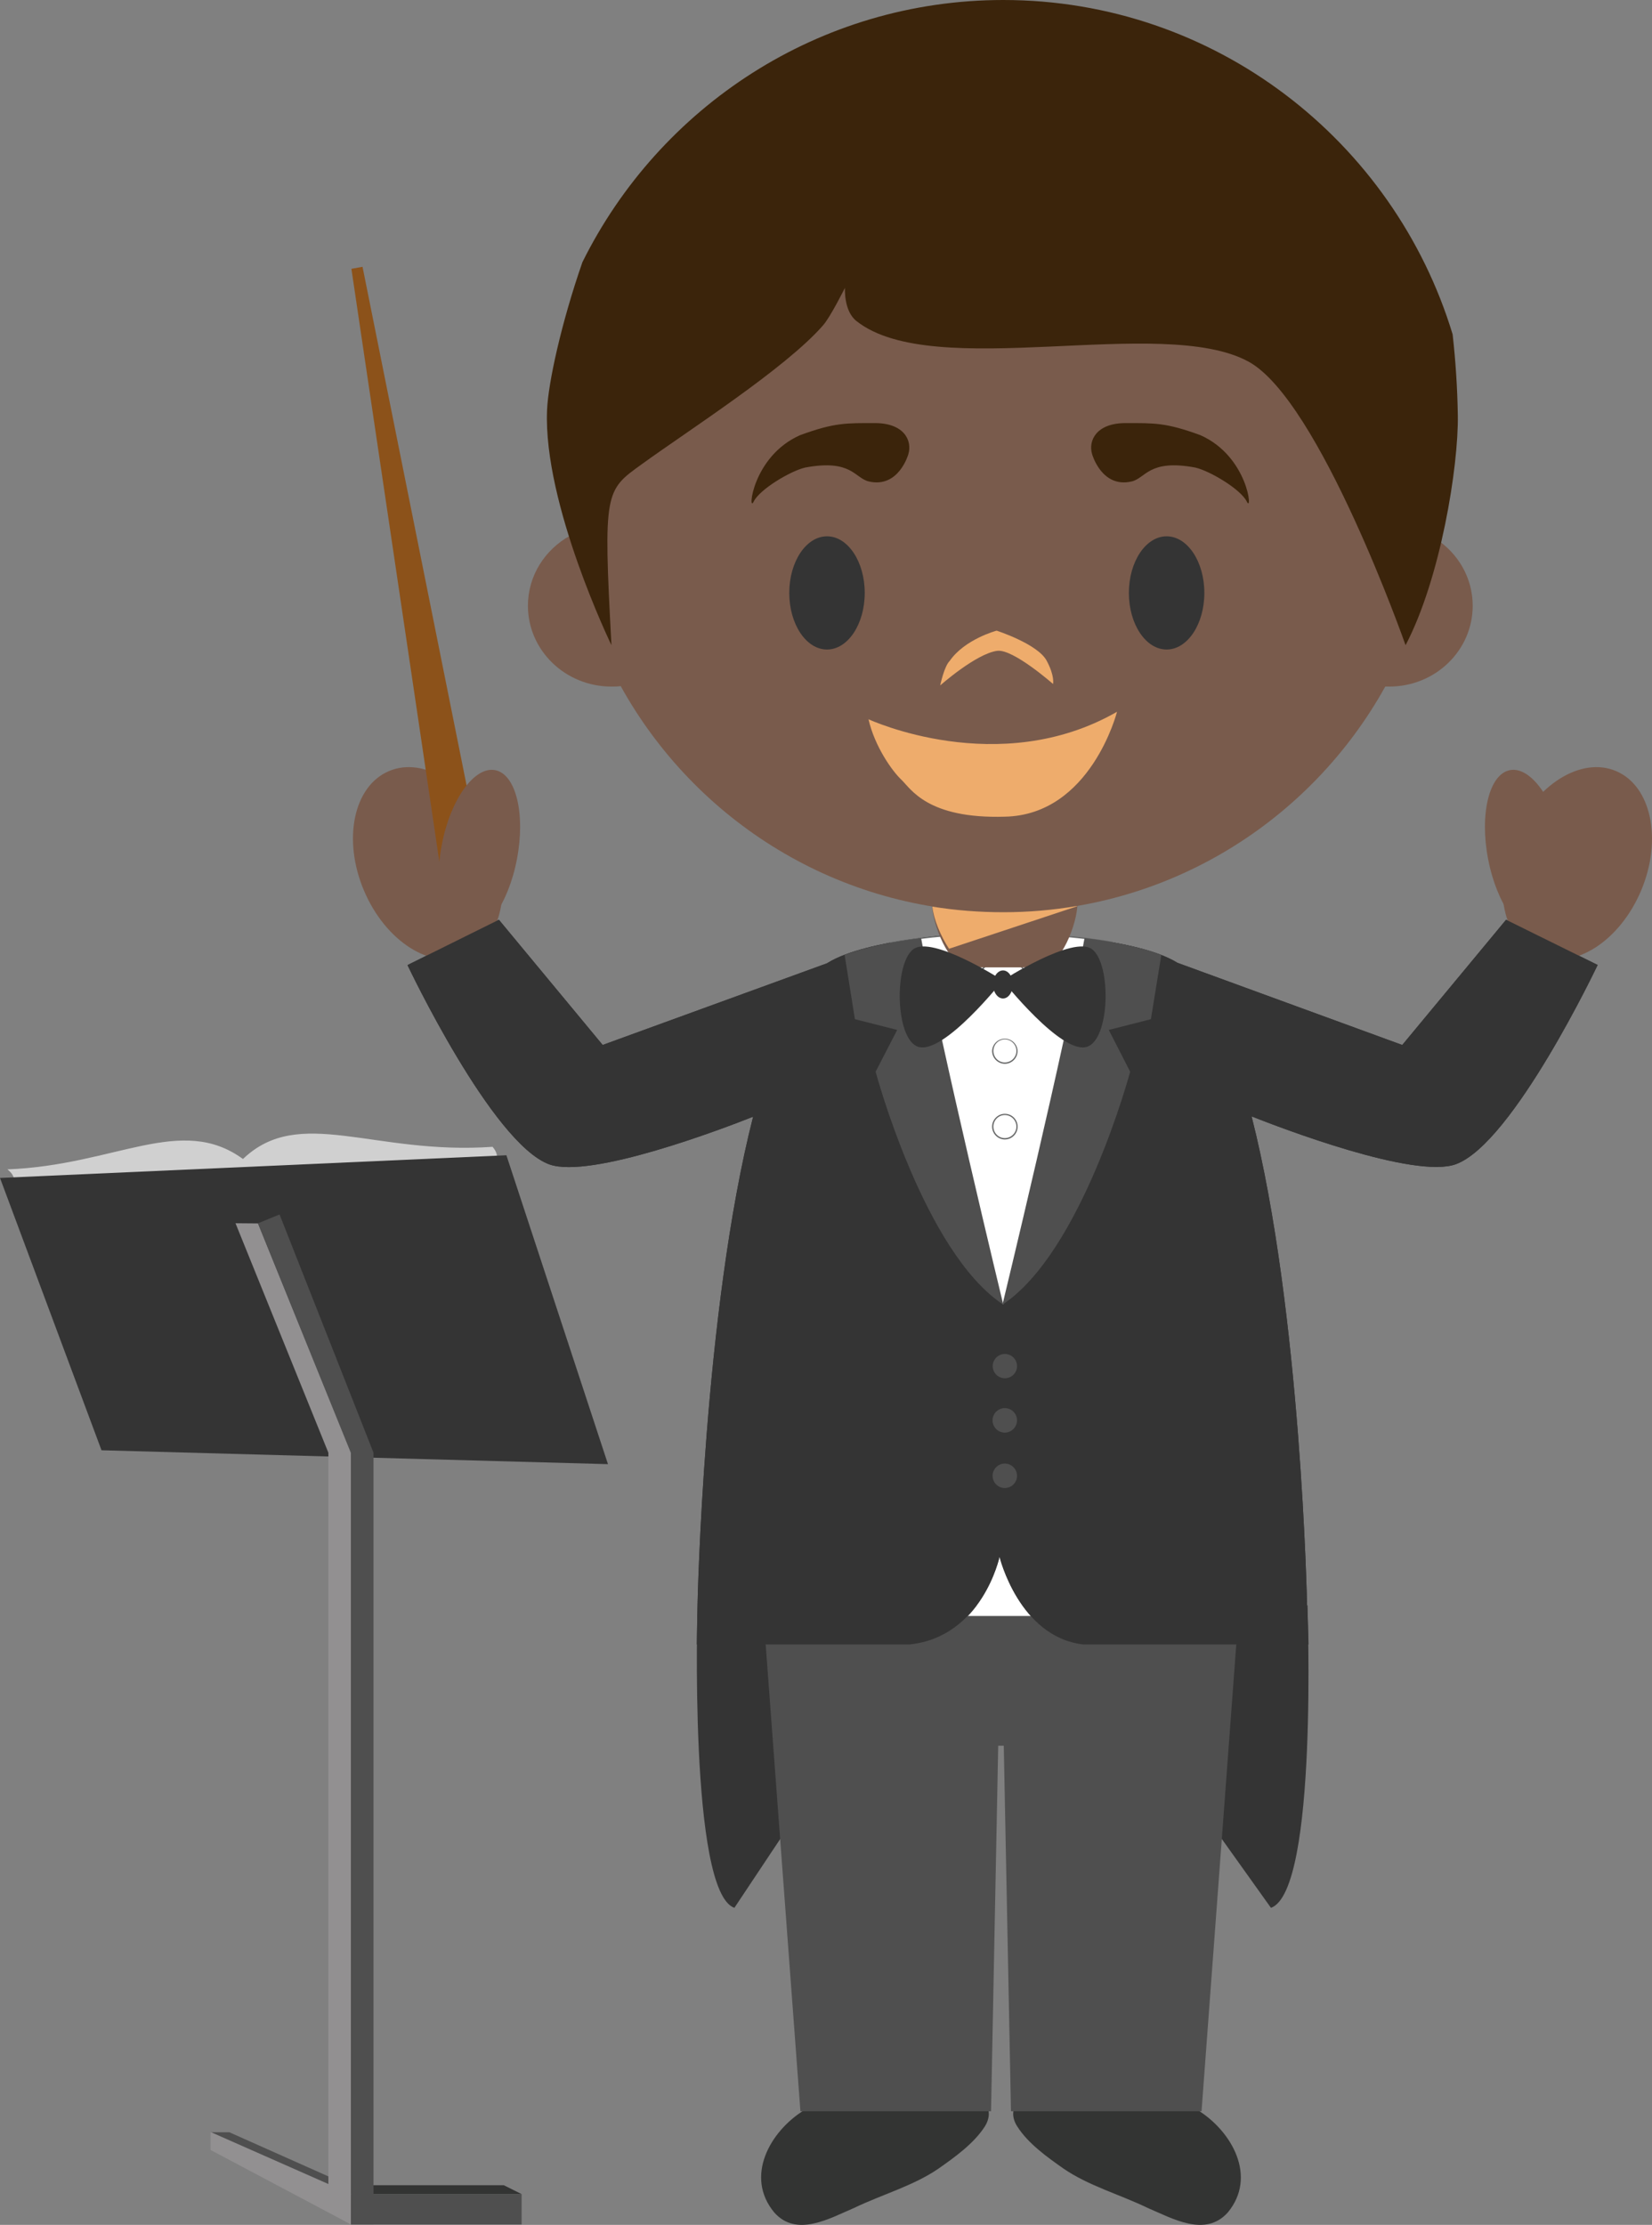 <svg version="1.1" xmlns="http://www.w3.org/2000/svg" xmlns:xlink="http://www.w3.org/1999/xlink" width="87.558" height="117.916" viewBox="0,0,87.558,117.916"><rect x="0" y="0" width="87.558" height="117.916" fill="#808080" stroke="none"/><g transform="translate(-197.168,-120.576)"><g data-paper-data="{&quot;isPaintingLayer&quot;:true}" fill-rule="evenodd" stroke="none" stroke-width="1" stroke-linecap="butt" stroke-linejoin="miter" stroke-miterlimit="10" stroke-dasharray="" stroke-dashoffset="0" style="mix-blend-mode: normal"><path d="M260.651,232.409h-9.758c-0.072,0.261 0.01,0.6 0.198,0.877c0.575,0.901 1.578,1.615 2.438,2.219c1.323,0.913 2.999,1.379 4.453,2.083c1.336,0.568 3.065,1.578 4.26,0.248c1.568,-1.894 0.229,-4.296 -1.592,-5.426zM239.795,232.409h9.756c0.073,0.261 -0.012,0.6 -0.192,0.877c-0.582,0.901 -1.584,1.615 -2.442,2.219c-1.325,0.913 -3.001,1.379 -4.468,2.083c-1.324,0.568 -3.062,1.578 -4.244,0.248c-1.573,-1.894 -0.24,-4.296 1.59,-5.426z" fill="#333433"/><path d="M281.845,171.718c0,0 -4.476,9.45 -7.514,10.56c-2.193,0.803 -9.329,-1.942 -10.827,-2.534c2.634,10.34 2.94,25.914 2.94,25.914h0.016c0,0 0.585,15.14 -1.93,16.032l-9.962,-13.96c-3.398,-0.405 -4.423,-4.655 -4.423,-4.655c0,0 -0.91,4.25 -4.762,4.655l-9.292,13.96c-2.417,-0.85 -1.954,-16.02 -1.954,-16.02c0,0 0.311,-15.572 2.947,-25.91c-1.537,0.612 -8.625,3.321 -10.805,2.526c-3.041,-1.112 -7.513,-10.562 -7.513,-10.562l4.844,-2.402l5.5,6.636l11.92,-4.34v-0.008c2.112,-1.306 7.404,-1.552 7.404,-1.552l1.778,0.047h0.157l1.776,-0.024c0,0 5.316,0.213 7.426,1.521l11.918,4.357l5.503,-6.637z" fill="#343434"/><path d="M262.845,205.68l-1.994,26.793h-10.1l-0.382,-19.375h-0.295l-0.38,19.375h-10.103l-1.994,-26.792z" fill="#4f4f4f"/><path d="M223.228,164.888c1.133,2.705 0.542,5.538 -1.325,6.331c-1.867,0.8 -4.304,-0.742 -5.447,-3.45c-1.14,-2.698 -0.55,-5.53 1.325,-6.325c1.871,-0.799 4.31,0.743 5.447,3.444" data-paper-data="{&quot;origPos&quot;:null}" fill="#795b4c"/><path d="M223.062,168.004l-2.287,0.405l-4.982,-33.586l0.59,-0.106z" fill="#8c521a"/><path d="M224.564,166.12c0.465,-2.396 -0.047,-4.515 -1.153,-4.727c-1.099,-0.212 -2.371,1.552 -2.826,3.948c-0.467,2.392 0.052,4.509 1.155,4.723c1.096,0.219 2.368,-1.548 2.824,-3.944M277.38,164.888c1.136,-2.701 3.582,-4.243 5.445,-3.444c1.867,0.795 2.459,3.627 1.327,6.325c-1.14,2.708 -3.574,4.25 -5.45,3.45c-1.871,-0.793 -2.465,-3.626 -1.322,-6.331" data-paper-data="{&quot;origPos&quot;:null}" fill="#795b4c"/><path d="M276.042,166.12c-0.465,-2.396 0.053,-4.515 1.153,-4.727c1.099,-0.212 2.369,1.552 2.835,3.948c0.458,2.392 -0.06,4.509 -1.16,4.723c-1.094,0.219 -2.364,-1.548 -2.828,-3.944" data-paper-data="{&quot;origPos&quot;:null}" fill="#795b4c"/><path d="M250.144,203.102c0,0 1.028,4.194 4.426,4.655h-9.188c3.854,-0.411 4.762,-4.655 4.762,-4.655" fill="#ffffff"/><path d="M244.802,206.222h11.098v3.538h-11.098z" fill="#4f4f4f"/><path d="M281.845,171.718c0,0 -4.476,9.45 -7.514,10.56c-2.193,0.803 -9.329,-1.942 -10.827,-2.534c2.634,10.34 2.94,25.914 2.94,25.914h0.016l0.063,2.072h-11.955c-3.398,-0.405 -4.423,-4.655 -4.423,-4.655c0,0 -0.91,4.25 -4.762,4.655h-11.286l0.04,-2.06c0,0 0.311,-15.572 2.947,-25.91c-1.537,0.612 -8.625,3.321 -10.805,2.526c-3.041,-1.112 -7.513,-10.562 -7.513,-10.562l4.844,-2.402l5.5,6.636l11.92,-4.34v-0.008c2.112,-1.306 7.404,-1.552 7.404,-1.552l1.778,0.047h0.157l1.776,-0.024c0,0 5.316,0.213 7.426,1.521l11.918,4.357l5.503,-6.637z" fill="#343434"/><path d="M250.861,188.909l-0.532,0.799l-0.767,-1.104l-1.952,-4.487l-2.281,-13.733c1.675,-0.25 3.105,-0.313 3.105,-0.313l1.778,0.063h0.157l1.776,-0.047c0,0 1.606,0.063 3.395,0.33l-2.563,13.7l-2.116,4.793z" fill="#ffffff"/><path d="M250.424,175.662c-0.162,0.001 -0.316,0.066 -0.429,0.182c-0.113,0.115 -0.176,0.271 -0.175,0.432c0,0.334 0.267,0.61 0.604,0.61c0.337,-0.001 0.612,-0.273 0.615,-0.61c-0.002,-0.339 -0.276,-0.613 -0.615,-0.614M250.424,176.957c-0.373,-0.005 -0.673,-0.307 -0.675,-0.68c0.014,-0.364 0.313,-0.651 0.676,-0.651c0.364,0 0.663,0.287 0.676,0.651c0,0.375 -0.303,0.679 -0.678,0.68M250.424,179.672c-0.162,0.001 -0.316,0.066 -0.429,0.182c-0.113,0.115 -0.176,0.271 -0.175,0.432c0,0.332 0.267,0.609 0.604,0.609c0.337,-0.001 0.611,-0.272 0.615,-0.609c-0.002,-0.339 -0.276,-0.613 -0.615,-0.614M250.424,180.968c-0.373,-0.005 -0.674,-0.308 -0.675,-0.682c0,-0.374 0.31,-0.679 0.675,-0.679c0.376,0 0.68,0.304 0.68,0.68c0,0.376 -0.304,0.68 -0.68,0.68" fill="#666767"/><path d="M250.3,170.17c0,1.33 -3.593,4.016 -3.593,4.016l-0.03,-0.018c-0.236,0.205 -0.503,0.323 -0.823,0.268c-0.526,-0.091 -0.384,-0.358 -0.649,-0.744c-0.294,-0.383 -0.555,-0.497 -0.706,-1.025c-0.174,-0.69 -0.174,-1.426 -0.124,-2.12c2.043,-0.376 4.058,-0.461 4.058,-0.461l1.777,0.085h0.09" fill="#ffffff"/><path d="M244.412,170.576c-0.065,0.82 -0.033,1.501 0.117,2.075c0.107,0.362 0.26,0.53 0.445,0.722c0.085,0.091 0.168,0.183 0.25,0.305c0.104,0.124 0.144,0.246 0.179,0.346c0.079,0.197 0.121,0.321 0.455,0.376c0.283,0.05 0.536,-0.026 0.79,-0.256l0.029,-0.019l0.03,0.019c0.28,-0.22 3.5,-2.679 3.558,-3.94h-0.054l-1.778,-0.081c-0.023,0 -2.025,0.081 -4.021,0.453M246.016,174.483c-0.057,0.001 -0.115,-0.007 -0.17,-0.022c-0.373,-0.053 -0.435,-0.216 -0.506,-0.415c-0.039,-0.117 -0.094,-0.228 -0.162,-0.331c-0.093,-0.114 -0.178,-0.206 -0.253,-0.295c-0.192,-0.193 -0.352,-0.37 -0.459,-0.749c-0.15,-0.594 -0.188,-1.29 -0.125,-2.125v-0.029h0.028c1.344,-0.239 2.701,-0.393 4.064,-0.46l1.778,0.078h0.123v0.037c0,1.34 -3.463,3.93 -3.61,4.043l-0.017,0.016l-0.03,-0.022c-0.21,0.183 -0.435,0.274 -0.661,0.274" fill="#666767"/><path d="M255.801,172.89c-0.323,0.895 -0.85,1.283 -1.77,1.283l-0.074,0.013c0,0 -3.603,-2.685 -3.603,-4.015h0.014l1.776,-0.065c0,0 1.958,0.059 3.965,0.411c0.22,0.73 -0.063,1.73 -0.308,2.373" fill="#ffffff"/><path d="M250.393,170.2c0.054,1.281 3.35,3.791 3.568,3.952l0.07,-0.008c0.897,0 1.419,-0.383 1.734,-1.261c0.376,-0.997 0.48,-1.784 0.324,-2.337c-1.98,-0.346 -3.914,-0.405 -3.945,-0.411zM253.949,174.223l-0.014,-0.008c-0.146,-0.114 -3.605,-2.703 -3.605,-4.044v-0.036h0.038l1.776,-0.063c0.03,0 1.99,0.063 3.973,0.41h0.024l0.008,0.023c0.166,0.571 0.07,1.381 -0.317,2.402c-0.332,0.895 -0.88,1.302 -1.8,1.302z" fill="#666767"/><path d="M250.343,189.721c-4.211,-2.778 -6.766,-12.345 -6.766,-12.345l1.143,-2.214l-2.241,-0.57l-0.546,-3.41c1.183,-0.451 2.759,-0.728 4.055,-0.888c1.008,5.587 4.355,19.427 4.355,19.427" fill="#4f4f4f"/><path d="M250.3,189.721c0,0 3.352,-13.84 4.35,-19.427c1.314,0.16 2.885,0.437 4.07,0.888l-0.552,3.41l-2.233,0.57l1.133,2.214c0,0 -2.557,9.567 -6.768,12.344M251.072,192.982c-0.002,0.355 -0.29,0.642 -0.645,0.641c-0.355,-0.001 -0.642,-0.288 -0.643,-0.643c-0.001,-0.355 0.286,-0.643 0.641,-0.645c0.352,0 0.647,0.283 0.647,0.647M251.072,195.849c0,0.36 -0.295,0.655 -0.647,0.655c-0.359,0 -0.65,-0.291 -0.65,-0.65c0,-0.359 0.291,-0.65 0.65,-0.65c0.356,0.002 0.644,0.289 0.647,0.645M251.072,198.797c-0.004,0.355 -0.292,0.641 -0.647,0.643c-0.358,0 -0.648,-0.29 -0.648,-0.648c0,-0.358 0.29,-0.648 0.648,-0.648c0.352,0 0.647,0.291 0.647,0.653" fill="#4f4f4f"/><path d="M273.251,149.123c1.194,0.765 1.972,2.079 1.972,3.557c0,2.368 -1.978,4.284 -4.424,4.284l-0.21,-0.002c-3.958,7.139 -11.547,11.961 -20.255,11.961c-8.716,0 -16.308,-4.831 -20.268,-11.984c-0.162,0.023 -0.324,0.025 -0.49,0.025c-2.441,0 -4.427,-1.916 -4.427,-4.284c0,-1.592 0.9,-2.979 2.242,-3.718c-0.153,-1.091 -0.24,-2.211 -0.24,-3.341c0,-12.873 10.383,-23.315 23.183,-23.315c12.8,0 23.182,10.442 23.182,23.315c0,1.187 -0.091,2.357 -0.265,3.502" data-paper-data="{&quot;origPos&quot;:null}" fill="#795b4c"/><path d="M243.229,146.096c-0.772,-0.174 -0.908,-1.201 -3.386,-0.74c-0.779,0.18 -2.417,1.156 -2.732,1.808c-0.316,0.652 -0.088,-2.392 2.457,-3.522c1.835,-0.675 2.457,-0.642 3.977,-0.642c1.52,0 1.987,0.907 1.766,1.65c0,0 -0.503,1.803 -2.082,1.446zM257.134,146.096c0.772,-0.174 0.908,-1.201 3.386,-0.74c0.779,0.18 2.417,1.156 2.732,1.808c0.316,0.652 0.087,-2.392 -2.457,-3.522c-1.835,-0.675 -2.457,-0.642 -3.977,-0.642c-1.52,0 -1.987,0.907 -1.766,1.65c0,0 0.503,1.803 2.082,1.446z" data-paper-data="{&quot;origPos&quot;:null}" fill="#3b240b"/><path d="M243,152c0,1.657 -0.895,3 -2,3c-1.105,0 -2,-1.343 -2,-3c0,-1.657 0.895,-3 2,-3c1.105,0 2,1.343 2,3M261,152c0,1.657 -0.895,3 -2,3c-1.105,0 -2,-1.343 -2,-3c0,-1.657 0.895,-3 2,-3c1.105,0 2,1.343 2,3" fill="#343434"/><path d="M250.02,155.069c-1.125,0.153 -3.02,1.834 -3.02,1.834c0,0 0.207,-1.009 0.503,-1.299c0.8,-1.156 2.487,-1.604 2.487,-1.604c0,0 2.173,0.703 2.65,1.588c0.443,0.824 0.34,1.238 0.34,1.238c0,0 -2.121,-1.871 -2.96,-1.756z" fill="#eeac6c"/><path d="M243.2,158.696c0,0 6.897,3.208 13.172,-0.397c0,0 -1.39,5.47 -5.95,5.561c-4.115,0.122 -4.984,-1.492 -5.477,-1.956c-0.492,-0.463 -1.42,-1.772 -1.745,-3.208" fill="#eeac6c"/><path d="M274.435,142.581c0.038,2.74 -0.919,8.66 -2.77,12.19c0,0 -4.557,-12.971 -8.317,-15.025c-4.588,-2.516 -16.688,1.104 -20.788,-2.156c-0.685,-0.537 -0.608,-1.761 -0.608,-1.761c0,0 -0.779,1.567 -1.168,1.997c-1.982,2.274 -7.142,5.569 -9.583,7.34c-1.966,1.414 -2.068,1.402 -1.625,9.605c0,0 -3.618,-7.467 -3.414,-12.448c0.057,-1.436 0.749,-4.617 1.875,-7.853c4.08,-8.23 12.533,-13.893 22.307,-13.894c11.214,0 20.702,7.46 23.815,17.72c0.16,1.423 0.252,2.853 0.275,4.285" data-paper-data="{&quot;origPos&quot;:null}" fill="#3b240b"/><path d="M248.526,171.846c-1.08,0 -1.962,-2.339 -1.962,-3.409h7.712c0,1.07 -0.88,3.409 -1.96,3.409h-3.79" data-paper-data="{&quot;origPos&quot;:null}" fill="#795b4c"/><path d="M247.467,170.859c-0.441,-0.667 -0.817,-1.568 -0.883,-2.233c1.223,0.199 2.475,0.297 3.76,0.297c1.311,0.001 2.619,-0.11 3.911,-0.331l-0.01,0.02l-6.778,2.248" fill="#eeac6c"/><path d="M250.312,172.537c0,0 -3.121,3.951 -4.478,3.52c-1.22,-0.394 -1.293,-4.39 -0.263,-5.172c1.01,-0.759 4.74,1.652 4.74,1.652" fill="#343434"/><path d="M250.306,172.537c0,0 3.742,-2.411 4.745,-1.652c1.027,0.782 0.957,4.778 -0.273,5.172c-1.351,0.431 -4.472,-3.52 -4.472,-3.52" fill="#343434"/><path d="M250.847,172.75c0,0.409 -0.229,0.745 -0.518,0.745c-0.287,0 -0.528,-0.336 -0.528,-0.745c0,-0.413 0.241,-0.742 0.528,-0.742c0.29,0 0.518,0.33 0.518,0.742" fill="#343434"/><path d="M197.86,183.282c0,0 0.222,-0.32 -0.298,-0.73c5.72,-0.22 9.195,-2.945 12.484,-0.55c2.986,-2.863 6.918,-0.199 13.229,-0.646c0.526,0.616 0,0.976 0,0.976l-25.416,0.95z" fill="#d0d0d0"/><path d="M229.391,198.175l-26.843,-0.736l-5.38,-14.433l26.84,-1.202z" fill="#343434"/><path d="M216.568,236.86v-0.47h7.3l0.944,0.47z" fill="#333433"/><path d="M215.764,197.57h1.2v40.897h-1.2zM216.965,197.57h-1.2l-4.917,-12.163l1.137,-0.465zM215.177,236.795v-0.602l-5.851,-2.608h-1z" fill="#4f4f4f"/><path d="M215.765,238.467l-1.193,-0.677v-40.22h1.193zM209.65,185.407l4.923,12.163h1.191l-4.924,-12.153z" fill="#929091"/><path d="M215.765,238.468l-7.438,-3.947v-0.952l7.46,3.295z" fill="#929091"/><path d="M215.766,236.86h9.048v1.61h-9.048z" fill="#4f4f4f"/></g></g></svg>